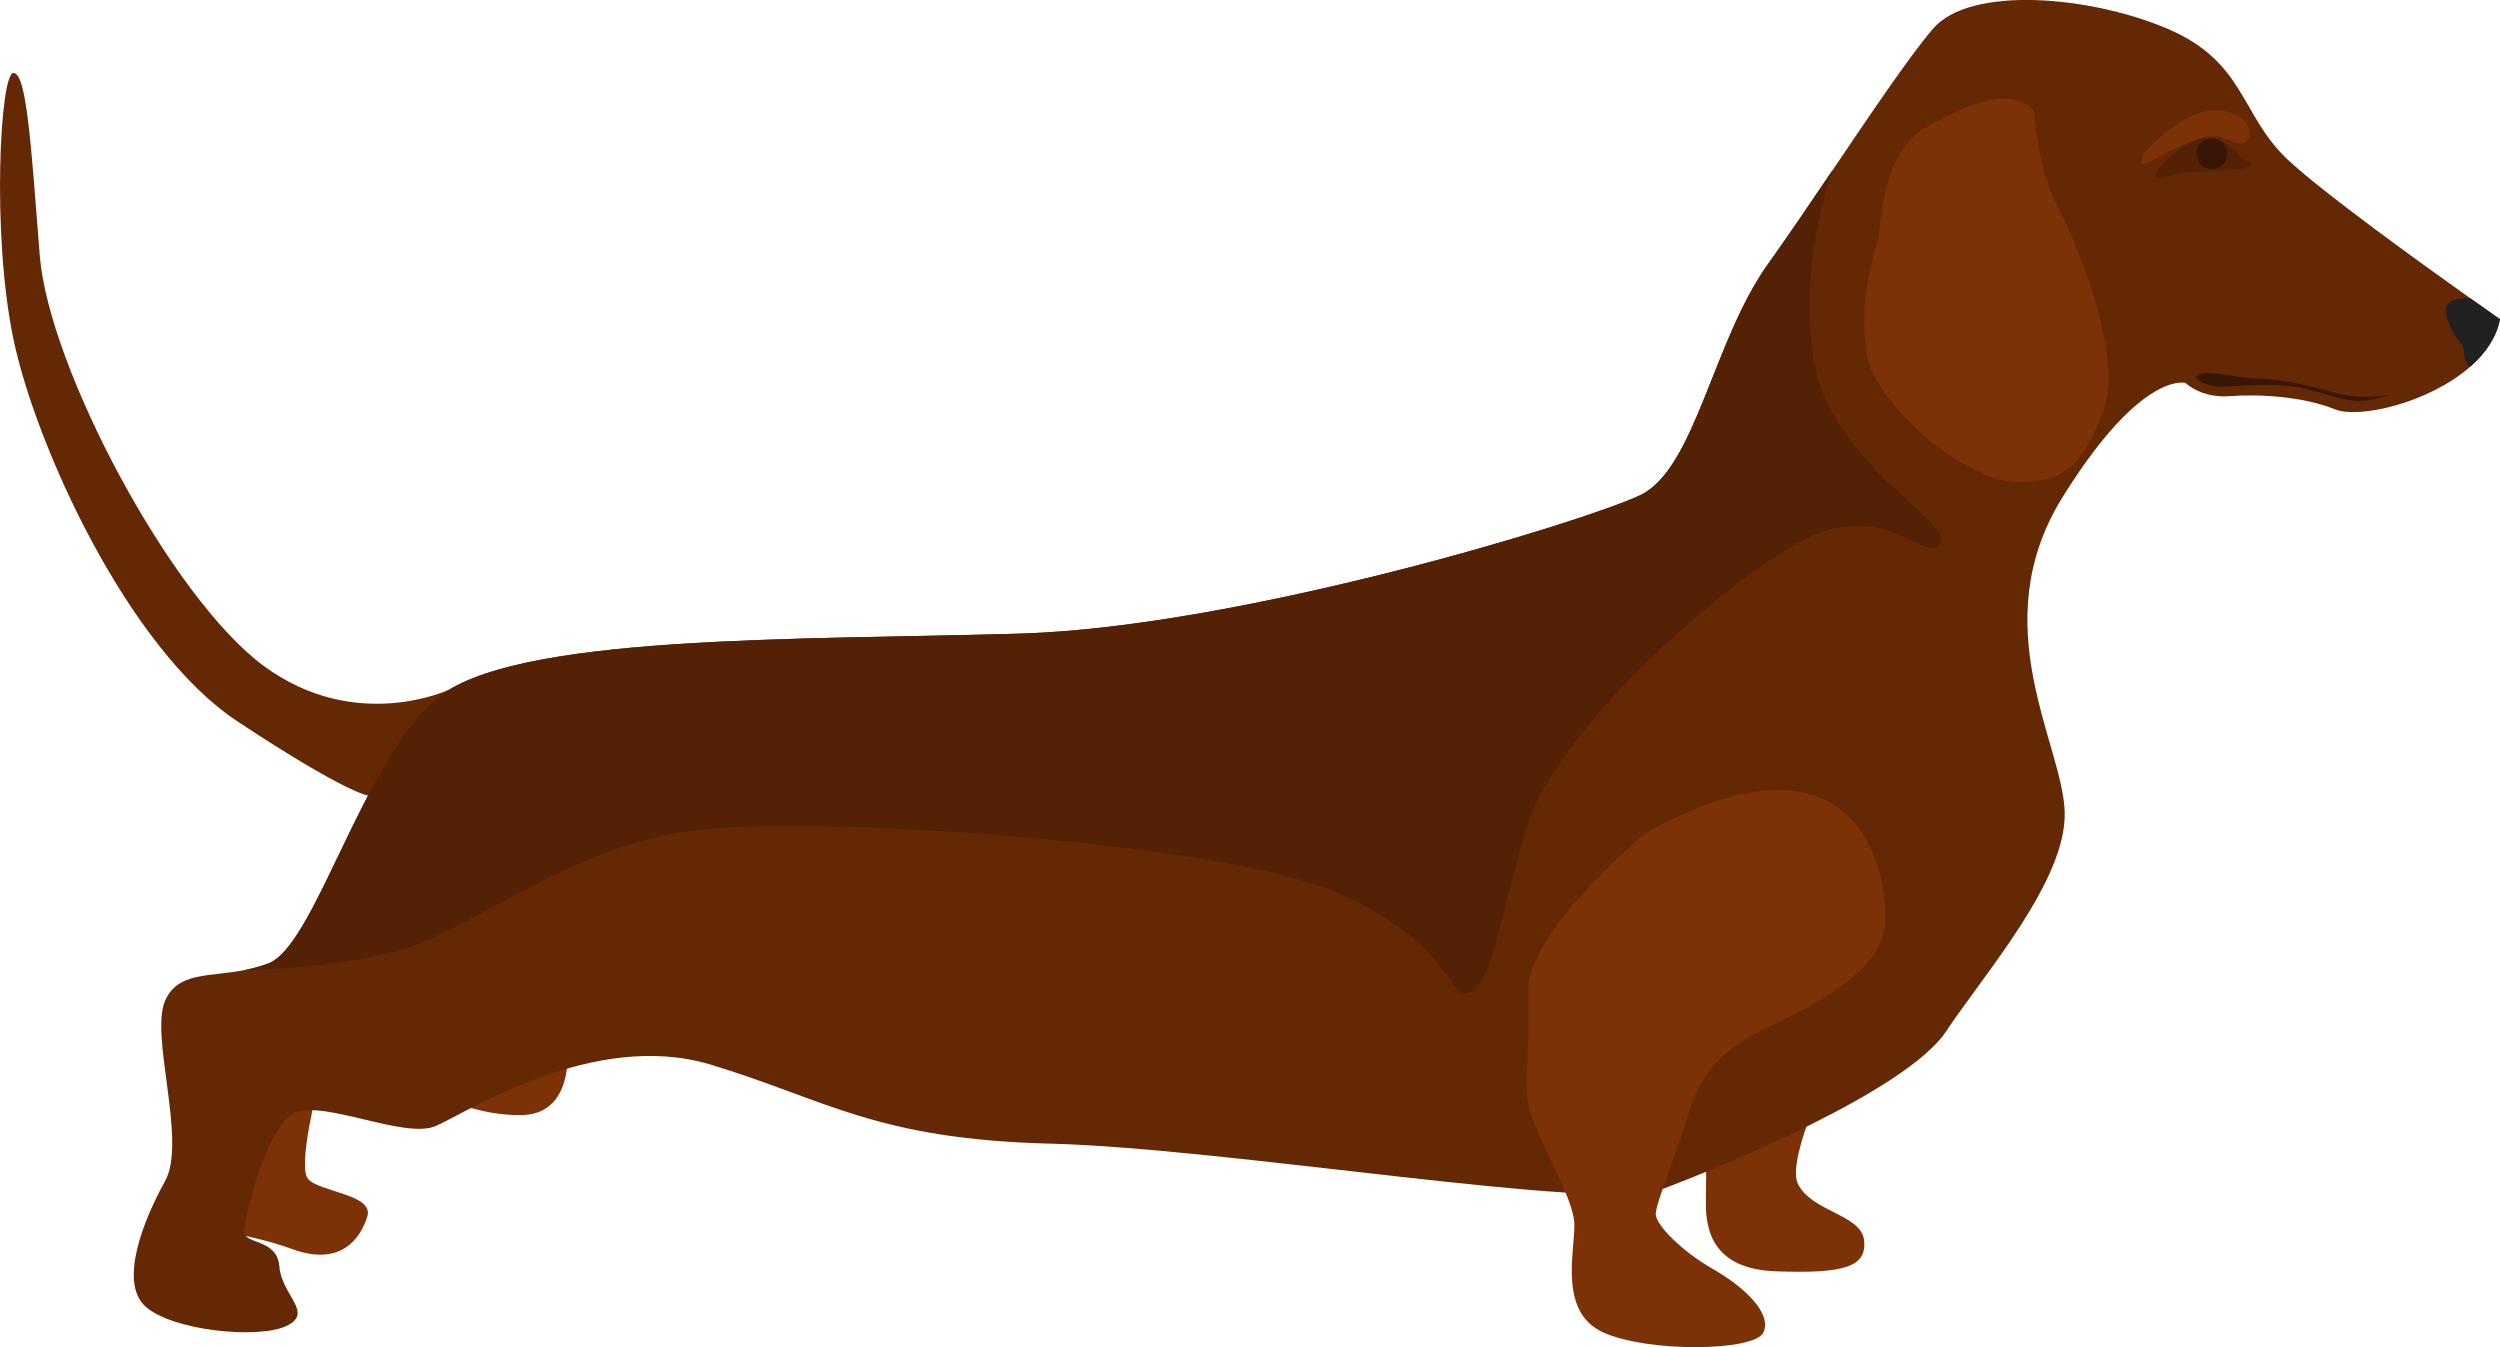 <svg xmlns="http://www.w3.org/2000/svg" width="1080" height="581.97" viewBox="0 0 1080 581.97"><g id="a"/><g id="b"><g id="c"><g id="d"><path d="M798.46 444.72s-27.54 54.14-21.85 66.49c5.7 12.35 27.54 13.3 28.69 24.69 1.16 11.4-8.46 14.38-38.19 13.3-27.14-.99-30.42-17.73-30.16-30.39.26-12.67-.02-33.24-.02-33.24l61.53-40.84z" fill="#7d3106"/><path d="M245.13 453.23s2.89 28.3-19.95 28.49c-18.05.15-30.94-6.65-30.94-6.65l50.88-21.85z" fill="#7d3106"/><path d="M137.81 467.48s-9.5 36.09-4.75 41.79c4.75 5.7 28.49 6.65 25.64 16.15-2.85 9.5-11.4 21.84-32.29 14.25-20.9-7.6-31.97-5.7-29.28-12.35 2.69-6.65 11.24-59.84 11.24-59.84h29.44z" fill="#7d3106"/><path d="M1080 137.9c-1.52 7.9-6.33 14.76-12.82 20.5h-.02c-17.72 15.6-47.97 22.61-58.39 18.44-14.25-5.7-33.24-6.65-45.59-5.7-12.35.95-19-5.7-19-5.7.0.0-19-5.7-53.19 49.39-34.19 55.09.0 106.38.95 135.82s-34.19 69.34-51.29 94.98c-17.1 25.64-97.83 58.89-123.47 68.39-25.64 9.5-187.11-18.05-263.09-19.95-75.98-1.9-96.88-19-147.22-34.19-50.34-15.2-105.43 20.9-118.72 26.59-13.3 5.7-48.44-11.4-60.79-5.7-12.35 5.7-21.85 45.59-21.85 51.29s14.25 2.85 15.2 15.2 15.2 19.95 2.85 25.64c-12.35 5.7-49.39 1.9-60.79-8.55-11.4-10.45-.95-37.04 8.55-54.14 9.5-17.1-6.65-62.69.0-77.88 5.53-12.63 18.92-10.18 34.72-13.33v-.02c3.23-.63 6.53-1.5 9.92-2.79 19.95-7.6 39.89-85.48 72.18-113.98 32.29-28.49 157.67-25.64 252.65-28.49 94.98-2.85 244.1-48.44 267.84-59.84 23.74-11.4 31.34-66.49 55.09-99.73 8.66-12.14 18.35-26.4 27.92-40.58l.02-.02c16.66-24.66 33.03-48.97 43.29-61.03 16.15-19 68.39-14.25 101.63.0 33.24 14.25 31.34 37.04 51.29 56.04 14.66 13.96 57.54 44.85 79.23 60.26h.02c7.83 5.55 12.88 9.08 12.88 9.08z" fill="#652805"/><path d="M194.25 297.84s-40.3 19.19-80.19-10.06C74.17 258.53 20.98 158.8 17.18 110.36 13.38 61.92 11.48 31.52 5.79 31.52s-9.5 69.33.0 114.93c9.5 45.59 49.39 133.92 96.88 165.26 47.49 31.34 56.36 31.96 56.36 31.96.0.0 30.89-2.73 35.23-45.84z" fill="#652805"/><path d="M878.65 47.67s1.9 25.64 9.5 39.89c7.6 14.25 29.04 64.3 20.9 88.33-8.14 24.03-17.1 33.24-38.94 32.29-21.85-.95-59.84-33.24-63.64-55.09-3.8-21.85 2.85-42.74 4.75-49.39 1.9-6.65.95-37.99 21.85-49.39 20.9-11.4 36.09-16.15 45.59-6.65z" fill="#7d3106"/><path d="M710.53 360.15s-51.29 42.74-50.34 68.39c.95 25.64-1.93 36.09-.01 48.44 1.91 12.35 19.96 39.89 19.96 52.24s-6.65 37.59 12.35 46.34c19 8.75 65.54 8.35 69.33.0 3.8-8.35-8.55-19.74-21.84-27.34-13.3-7.6-24.7-19-24.7-23.74s9.5-27.54 14.25-43.69c4.75-16.15 14.25-26.59 28.49-34.19 14.25-7.6 53.19-22.8 56.04-45.59 2.85-22.8-10.45-93.08-103.53-40.84z" fill="#7d3106"/><path d="M838.35 234.82c-5.7 8.55-19.95-14.25-49.39-5.7-29.44 8.55-116.45 83.58-129.46 128.22-13.01 44.64-14.91 66.49-24.41 71.23-9.5 4.75-6.65-20.9-56.99-42.74-50.34-21.85-218.45-33.24-274.49-27.54-56.04 5.7-99.73 43.69-131.07 52.24-31.34 8.55-66.5 8.47-66.5 8.47v-.02c3.23-.63 6.53-1.5 9.92-2.79 19.95-7.6 39.89-85.48 72.18-113.98 32.29-28.49 157.67-25.64 252.65-28.49 94.98-2.85 244.1-48.44 267.84-59.84 23.74-11.4 31.34-66.49 55.09-99.73 8.66-12.14 18.35-26.4 27.92-40.58-.38 1.04-15.86 43.98-7.43 85.25 8.55 41.79 59.84 67.44 54.14 75.98z" fill="#542104"/><path d="M972.27 69.55s-.32 1.58-5.7-3.17c-5.38-4.75-6.65-6.65-14.25-6.65s-16.78 9.32-20.26 13.84c-3.48 4.52 3.17 3.25 7.91 1.67 4.75-1.58 16.46-.81 20.9-1.67 4.43-.86 13.61.09 11.4-4.03z" fill="#542104"/><circle cx="955.49" cy="66.39" r="6.65" fill="#381605"/><path d="M948.85 163.58s4.12 3.48 10.45 3.48 25.64-2.53 39.57 1.58c13.93 4.12 19 5.7 26.59 3.8l7.6-1.9s-14.56 2.22-23.75-.63c-9.18-2.85-24.69-6.33-33.56-6.33s-27.73-5.35-26.91.0z" fill="#381605"/><path d="M1080 137.9c-1.52 7.9-6.33 14.76-12.82 20.5h-.02s-.04.02-.04.02c0 0-2.72-2.11-2.72-6.23s-2.85-4.43-5.38-10.12c-2.55-5.7-6.61-13.49 8.07-13.24h.02c7.83 5.55 12.88 9.08 12.88 9.08z" fill="#212121"/><path d="M926.05 66.39s16.88-19.77 31.98-18.68c15.09 1.09 14.22 10.74 13.3 12.03-4.75 6.65-9.18-4.12-20.9.0-21.26 7.47-27.54 16.78-24.38 6.65z" fill="#7d3106"/></g></g></g></svg>